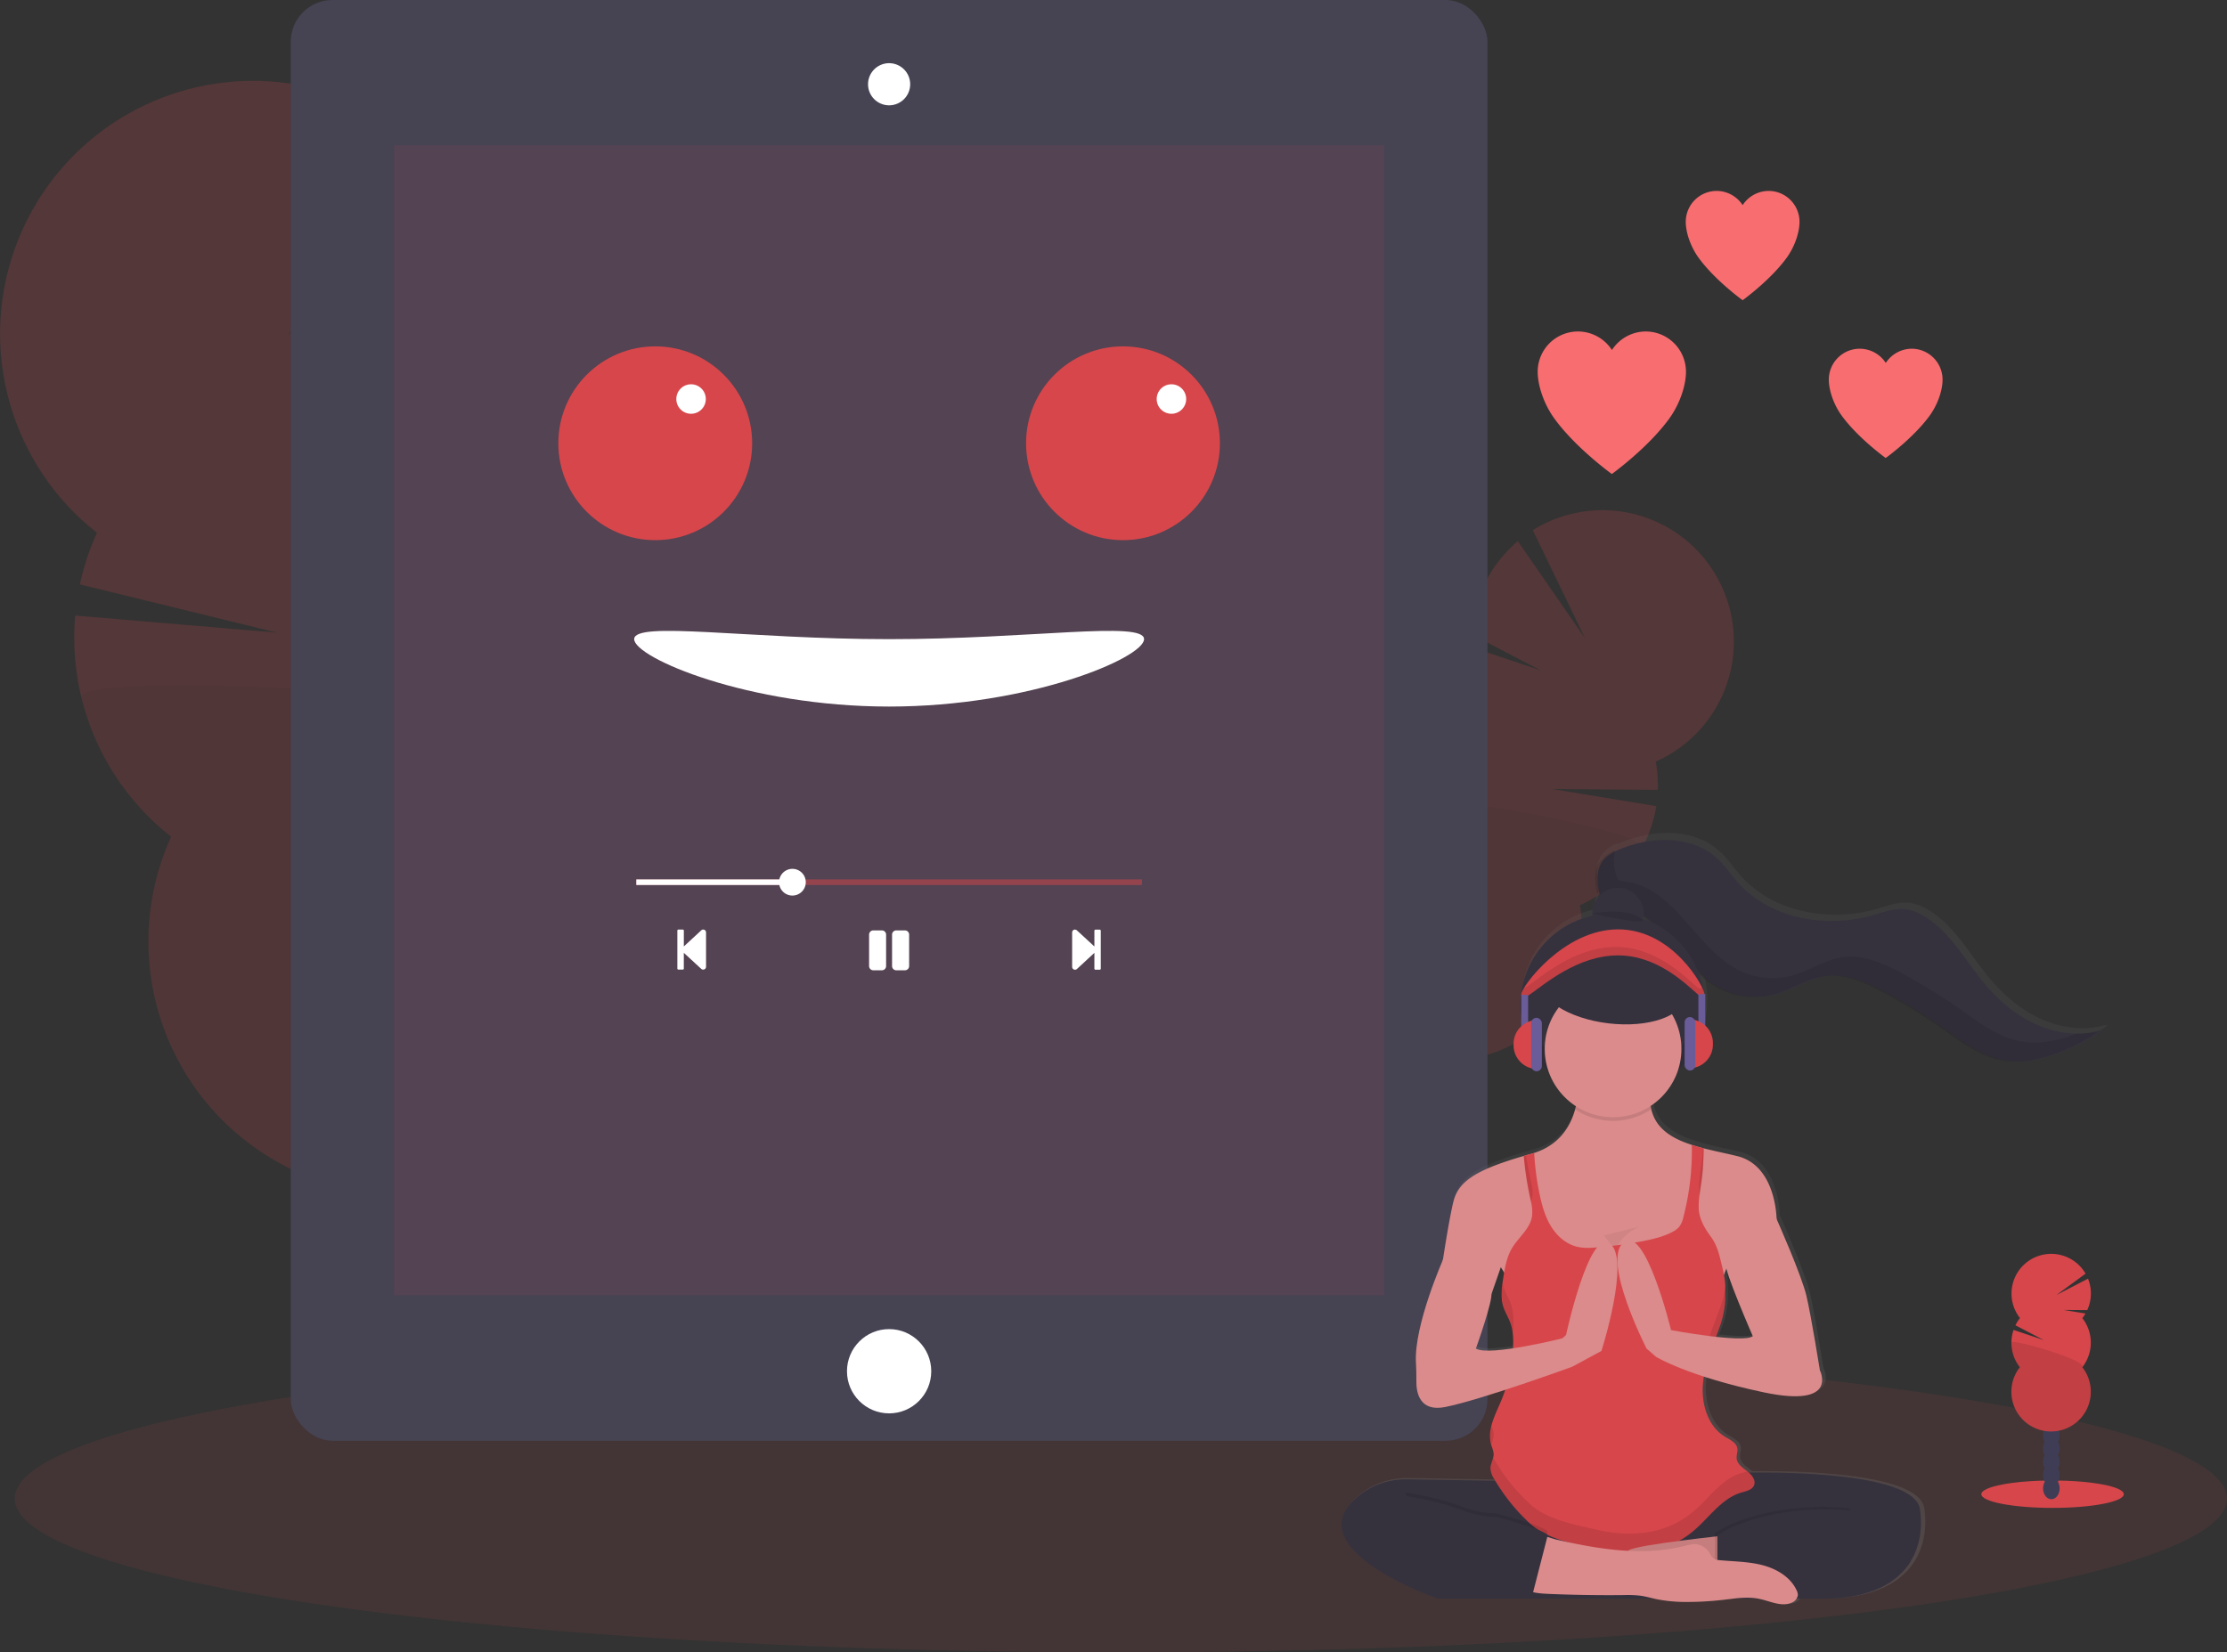 <svg id="bea18b66-86ba-42fe-9190-76147bd64da7" data-name="Layer 1" xmlns="http://www.w3.org/2000/svg" xmlns:xlink="http://www.w3.org/1999/xlink" width="1057" height="784.44" viewBox="0 0 1057 784.44"><rect x="0" y="0" width="1057" height="784.44" fill="#333333" stroke="none"/><defs><linearGradient id="e9b7614d-2d40-4533-bad7-5d0811b316bd" x1="890.27" y1="819.43" x2="890.27" y2="453.22" gradientUnits="userSpaceOnUse"><stop offset="0" stop-color="gray" stop-opacity="0.25"/><stop offset="0.54" stop-color="gray" stop-opacity="0.12"/><stop offset="1" stop-color="gray" stop-opacity="0.1"/></linearGradient></defs><title>meditating</title><g opacity="0.2"><path d="M719.61,602a23.27,23.27,0,0,1-2.11,3.25Q707,597.9,696.12,590.78l.47-.93a20.53,20.53,0,0,1,7.27-7.92c4-2.46,8.51-3,12.22-1s5.78,6,6,10.67A20.6,20.6,0,0,1,719.61,602Z" transform="translate(-71.5 -57.78)" fill="#3f3d56"/><ellipse cx="717.85" cy="577.53" rx="17.05" ry="13.02" transform="translate(-200 883.82) rotate(-62.09)" fill="#3f3d56"/><ellipse cx="727.6" cy="559.12" rx="17.05" ry="13.02" transform="translate(-178.54 882.64) rotate(-62.09)" fill="#3f3d56"/><ellipse cx="737.35" cy="540.71" rx="17.05" ry="13.02" transform="translate(-157.08 881.47) rotate(-62.09)" fill="#3f3d56"/><ellipse cx="747.1" cy="522.3" rx="17.05" ry="13.02" transform="translate(-135.63 880.29) rotate(-62.09)" fill="#3f3d56"/><path d="M770.75,373.5a61.7,61.7,0,0,1-1-8.58L802.67,376l-32.83-17.08a62.45,62.45,0,0,1,22.08-44.23l31.81,46L799,309.49a62.37,62.37,0,1,1,58.36,109.89,62.4,62.4,0,0,1,1,13.39l-50-.4,49.28,8.12a62.37,62.37,0,0,1-36.29,47.05,62.37,62.37,0,1,1-86.65-45.89,62.39,62.39,0,0,1,36.1-68.15Z" transform="translate(-71.5 -57.78)" fill="#d7464b"/><path d="M851.14,459.71a62.14,62.14,0,0,1-29.84,27.83,62.37,62.37,0,1,1-86.65-45.89C732.23,428.36,854.42,453.52,851.14,459.71Z" transform="translate(-71.5 -57.78)" opacity="0.1"/></g><g opacity="0.2"><path d="M288.48,716.67a43.27,43.27,0,0,0,2.39,7.05q23.11-8.85,46.75-17c-.14-.64-.28-1.3-.44-2a39.53,39.53,0,0,0-9.83-18.22c-6.29-6.48-14.45-9.64-22.3-7.72s-13.63,8.47-16.24,17.09A39.55,39.55,0,0,0,288.48,716.67Z" transform="translate(-71.5 -57.78)" fill="#3f3d56"/><ellipse cx="303.33" cy="671.75" rx="25.07" ry="32.81" transform="translate(-222.12 33.29) rotate(-13.72)" fill="#3f3d56"/><ellipse cx="293.82" cy="632.78" rx="25.07" ry="32.81" transform="translate(-213.16 29.93) rotate(-13.72)" fill="#3f3d56"/><ellipse cx="284.31" cy="593.82" rx="25.07" ry="32.81" transform="translate(-204.19 26.56) rotate(-13.72)" fill="#3f3d56"/><ellipse cx="274.8" cy="554.86" rx="25.07" ry="32.81" transform="translate(-195.22 23.2) rotate(-13.72)" fill="#3f3d56"/><path d="M300.88,266a118.65,118.65,0,0,0,5.81-15.56l-66.55,5.11,69.33-16.38a120.32,120.32,0,0,0-20.33-93L208.05,217l70.26-83.83A120.07,120.07,0,1,0,117.52,310.72a119.33,119.33,0,0,0-8.11,24.52L203,358.12,107.18,350A120.14,120.14,0,0,0,152.72,455a120.07,120.07,0,1,0,183.37-44.75A120.08,120.08,0,0,0,300.88,266Z" transform="translate(-71.5 -57.78)" fill="#d7464b"/><path d="M110.16,388.94a119.51,119.51,0,0,0,42.56,66,120.07,120.07,0,1,0,183.37-44.75C346.88,386.55,107,375.85,110.16,388.94Z" transform="translate(-71.5 -57.78)" opacity="0.1"/></g><ellipse cx="532" cy="711.44" rx="525" ry="73" fill="#d7464b" opacity="0.1"/><rect x="138" width="568" height="684" rx="19.8" fill="#464353"/><rect x="187" y="69" width="470" height="546" fill="#d7464b" opacity="0.1"/><circle cx="422" cy="651" r="20" fill="#fff"/><circle cx="422" cy="40" r="9.5" fill="#fff"/><path d="M493.5,88.78a9,9,0,1,1-9,9,9,9,0,0,1,9-9m0-1a10,10,0,1,0,10,10,10,10,0,0,0-10-10Z" transform="translate(-71.5 -57.78)" fill="#fff"/><path d="M393.5,517.67V499.6h2.06v8.67l9.16-8.48a.79.79,0,0,1,.52-.19.86.86,0,0,1,.87.87V516.8a.86.86,0,0,1-.87.87.8.8,0,0,1-.54-.21l-9.14-8.41v8.62Z" transform="translate(-71.5 -57.78)" fill="#fff"/><path d="M405.24,500.09a.36.36,0,0,1,.37.37V516.8a.37.37,0,0,1-.58.29l-8.3-7.63-.87-.81.88-.8,8.29-7.68a.37.37,0,0,1,.21-.08m-10.18,0v17.07H394V500.09h1.07m10.18-1a1.33,1.33,0,0,0-.86.32l-8.32,7.7V499.6a.51.51,0,0,0-.51-.51H393.5a.51.51,0,0,0-.51.51v18a.51.51,0,0,0,.51.51h2.05a.51.51,0,0,0,.51-.51v-7.46l8.32,7.66a1.32,1.32,0,0,0,.86.31,1.35,1.35,0,0,0,1.37-1.36V500.46a1.36,1.36,0,0,0-1.37-1.37Z" transform="translate(-71.5 -57.78)" fill="#fff"/><path d="M591.46,517.67V509l-9.16,8.48a.82.82,0,0,1-.53.19.86.86,0,0,1-.6-.25.82.82,0,0,1-.27-.62V500.46a.87.87,0,0,1,1.42-.67l9.14,8.42V499.6h2l0,18.06,0,0Z" transform="translate(-71.5 -57.78)" fill="#fff"/><path d="M581.76,500.09a.32.32,0,0,1,.21.08l8.3,7.63.87.8-.87.81-8.3,7.68a.31.31,0,0,1-.21.07.36.36,0,0,1-.37-.36V500.46a.37.37,0,0,1,.37-.37m11.26,0v17.07H592V500.09H593m-11.26-1a1.36,1.36,0,0,0-1.37,1.37V516.8a1.36,1.36,0,0,0,1.37,1.36,1.33,1.33,0,0,0,.87-.31l8.32-7.71v7.51a.51.51,0,0,0,.51.51h2a.51.51,0,0,0,.52-.51v-18a.51.51,0,0,0-.52-.51h-2a.51.51,0,0,0-.51.51v7.47l-8.32-7.66a1.34,1.34,0,0,0-.87-.32Z" transform="translate(-71.5 -57.78)" fill="#fff"/><path d="M496.9,518a1.54,1.54,0,0,1-1.54-1.54V501.5A1.54,1.54,0,0,1,496.9,500H501a1.54,1.54,0,0,1,1.54,1.54v14.93A1.54,1.54,0,0,1,501,518ZM486,518a1.54,1.54,0,0,1-1.54-1.54V501.5A1.54,1.54,0,0,1,486,500h4.07a1.54,1.54,0,0,1,1.54,1.54v14.93a1.54,1.54,0,0,1-1.54,1.54Z" transform="translate(-71.5 -57.78)" fill="#fff"/><path d="M501,500.46a1,1,0,0,1,1,1v14.94a1,1,0,0,1-1,1H496.9a1,1,0,0,1-1-1V501.49a1,1,0,0,1,1-1H501m-10.86,0a1,1,0,0,1,1,1v14.94a1,1,0,0,1-1,1H486a1,1,0,0,1-1-1V501.49a1,1,0,0,1,1-1h4.07m10.86-1H496.9a2,2,0,0,0-2,2v14.94a2,2,0,0,0,2,2H501a2,2,0,0,0,2-2V501.49a2,2,0,0,0-2-2Zm-10.86,0H486a2,2,0,0,0-2,2v14.94a2,2,0,0,0,2,2h4.07a2,2,0,0,0,2-2V501.49a2,2,0,0,0-2-2Z" transform="translate(-71.5 -57.78)" fill="#fff"/><rect x="302" y="417.49" width="240" height="2.67" fill="#d7464b" opacity="0.5"/><path d="M447.61,482.44a5.84,5.84,0,1,1,5.83-5.84A5.84,5.84,0,0,1,447.61,482.44Z" transform="translate(-71.5 -57.78)" fill="#fff"/><path d="M447.61,471.27a5.34,5.34,0,1,1-5.33,5.33,5.33,5.33,0,0,1,5.33-5.33m0-1a6.34,6.34,0,1,0,6.33,6.33,6.33,6.33,0,0,0-6.33-6.33Z" transform="translate(-71.5 -57.78)" fill="#fff"/><rect x="302.5" y="417.99" width="73.11" height="1.67" fill="#fff"/><path d="M446.61,476.27v.67H374.5v-.67h72.11m1-1H373.5v2.67h74.11v-2.67Z" transform="translate(-71.5 -57.78)" fill="#fff"/><circle cx="311" cy="210.44" r="46" fill="#d7464b"/><circle cx="533" cy="210.44" r="46" fill="#d7464b"/><circle cx="328" cy="189.44" r="7" fill="#fff"/><circle cx="556" cy="189.44" r="7" fill="#fff"/><path d="M614.5,361.22c0,8.83-54.17,32-121,32s-121-23.17-121-32,54.17,0,121,0S614.5,352.38,614.5,361.22Z" transform="translate(-71.5 -57.78)" fill="#fff"/><path d="M852.81,215.15h-.17a19.23,19.23,0,0,0-16.07,8.8,19.25,19.25,0,0,0-16.07-8.8h-.17a19.12,19.12,0,0,0-19,19.12c0,6.26,2.74,15.14,8.09,22.45,10.18,13.92,27.1,26.1,27.1,26.1s16.92-12.18,27.1-26.1c5.35-7.31,8.09-16.19,8.09-22.45A19.13,19.13,0,0,0,852.81,215.15Z" transform="translate(-71.5 -57.78)" fill="#f86d70"/><path d="M911.07,148.42h-.13a14.78,14.78,0,0,0-12.33,6.75,14.78,14.78,0,0,0-12.33-6.75h-.13a14.68,14.68,0,0,0-14.54,14.67c0,4.8,2.11,11.62,6.21,17.22,7.81,10.68,20.79,20,20.79,20s13-9.35,20.79-20c4.1-5.6,6.2-12.42,6.2-17.22A14.68,14.68,0,0,0,911.07,148.42Z" transform="translate(-71.5 -57.78)" fill="#f86d70"/><path d="M979,223.34h-.13a14.76,14.76,0,0,0-12.32,6.75,14.79,14.79,0,0,0-12.33-6.75h-.13A14.68,14.68,0,0,0,939.51,238c0,4.8,2.1,11.61,6.2,17.22,7.82,10.68,20.8,20,20.8,20s13-9.35,20.79-20c4.1-5.61,6.2-12.42,6.2-17.22A14.68,14.68,0,0,0,979,223.34Z" transform="translate(-71.5 -57.78)" fill="#f86d70"/><path d="M1070.33,544.82l.79-.54a40.58,40.58,0,0,1-11.26,1.7,49.32,49.32,0,0,1-18.82-4.1c-9.79-4.23-18.19-11.28-25.06-19.45-9.5-11.3-16.68-25.22-29.35-32.77a22.81,22.81,0,0,0-8.57-3.24c-5.36-.69-10.63,1.35-15.83,2.84-22.47,6.46-49.08,1.73-64.58-15.8-3.28-3.7-6-7.88-9.64-11.26-12-11.2-31.16-10.91-46.34-4.69-.92.37-1.83.78-2.72,1.22a6.23,6.23,0,0,1,.15-.62,17.45,17.45,0,0,0-7.14,5.14c-2.82,3.77-2.82,8.66-2.07,13.11a13.92,13.92,0,0,0,1.14,4.15,12.25,12.25,0,0,0-2.89,7.91c0,.36,0,.71.05,1.06A44.12,44.12,0,0,0,794,527.59c0-.1,0-.2,0-.29a44.91,44.91,0,0,0-.25,4.67c0,.1,0,.2,0,.3s0,.19,0,.29a44,44,0,0,0,13.61,31.88,32.81,32.81,0,0,0,13,16.37c-.12.5-.24,1-.38,1.51-2.27,8.24-7.57,16.94-19.46,20.8-.5.17-1,.32-1.54.47l-2.46.69-1,.3c-24.58,7.13-31.61,12.89-33.84,22.39-1.84,7.82-4,21.8-4.89,27.4-1.78,4.12-13.88,32.75-12.92,49.3.16,2.85.24,5.7.19,8.56-.11,5.79,1.55,15.12,13.83,12.66,7-1.4,18-4.75,28.84-8.28q-.95,2.91-2.14,5.73c-1.61,3.81-3.56,7.78-4.57,11.78h0l0,.11-.12.49c0,.1,0,.19,0,.29s-.07.34-.11.51,0,.09,0,.14a1.29,1.29,0,0,1,0,.19c0,.22-.07.43-.1.65s-.08.57-.11.86h0c0,.18,0,.36,0,.54a2.46,2.46,0,0,1,0,.26s0,.06,0,.08v.09c0,.15,0,.31,0,.46s0,.18,0,.26,0,.27,0,.41a2.71,2.71,0,0,1,0,.29c0,.26,0,.52.05.78,0,0,0,.07,0,.1s0,.33.06.49,0,.26,0,.39,0,.12,0,.18l.09.46c0,.11,0,.23.07.34l.12.47v0h0c0,.15.08.29.13.44a16.27,16.27,0,0,1,1.06,3.72,6.52,6.52,0,0,1-.23,2.11h0l-.15.54a.56.56,0,0,1,0,.12c-.11.38-.24.76-.37,1.14-.07.21-.14.42-.2.63,0,.06,0,.12-.07.19v0l-.06.2-.06.21,0,.09-.15.61c0,.06,0,.11,0,.18h0a1.85,1.85,0,0,0,0,.23l0,.15a2.89,2.89,0,0,0,0,.29v0a1.11,1.11,0,0,1,0,.19v.09a4.7,4.7,0,0,0,0,.53,10.23,10.23,0,0,0,1.67,4.55c.19.33.4.65.59,1l-42-.69a36.2,36.2,0,0,0-24.25,8.62c-12.07,10.4-7.42,20.54,2.16,28.83,10.4,9,26.62,15.85,33.46,18.48,2,.79,3.22,1.2,3.22,1.2h103l1.53.35a71,71,0,0,0,14.27,1.23,149.08,149.08,0,0,0,17.42-1c1.74-.2,3.5-.43,5.26-.62H907.2l1,.19c5.11,1.09,10.45,3.9,15.24,1.81a5.5,5.5,0,0,0,2.44-2h12.29c22.77,0,35.84-7.53,42.21-17.87,4.57-7.41,5.69-16.26,4.47-24.8-2.48-17.37-63.41-17.89-81.75-17.65-.26-.24-.53-.46-.8-.67l0,0c-2.11-1.66-4.66-3.39-4.93-6.08-.15-1.61.59-3.22.34-4.82-.45-2.78-3.52-4.13-5.91-5.6-8.17-5-11.34-15.61-10.54-25.15.06-.61.12-1.23.2-1.84h0c.06-.48.14-.95.21-1.42a1.87,1.87,0,0,1,0-.25s0-.06,0-.09a279.81,279.81,0,0,0,28.46,7.47c36.18,7.6,26.84-10.53,26.84-10.53s-4.08-25.72-6.42-35.66-14-36.24-14-36.24l-.3-.69c-.09-3.23-1.35-25.67-18.66-30-5.16-1.3-10.72-2.38-16.07-3.76l-.38-.11c-1.79-.46-3.55-1-5.26-1.52-9.48-3.07-17.36-7.75-19.49-17.19-.11-.51-.21-1-.29-1.57a32.78,32.78,0,0,0,13-17,44,44,0,0,0,12.74-31,2.71,2.71,0,0,0,0-.29c0-.1,0-.2,0-.3a42.31,42.31,0,0,0-.25-4.67l0,.29a44,44,0,0,0-2.24-9.77,46,46,0,0,0,11.16,7.44A36,36,0,0,0,906,528.44a35.5,35.5,0,0,0,10.2-1.32c8.13-2.31,15.41-7.47,23.78-8.64a28.71,28.71,0,0,1,3.19-.24c8.33.17,16.47,3.93,23.93,8a276.12,276.12,0,0,1,28.06,17.36c8.87,6.25,17.81,13.22,28.47,15.22a36.27,36.27,0,0,0,7.2.59,55.9,55.9,0,0,0,19.63-3.76,93.25,93.25,0,0,0,21.79-11.32C1071.64,544.48,1071,544.66,1070.33,544.82Zm-216-53.16c-.63-.26-1.28-.51-1.93-.74q.08-.39.12-.78C853.13,490.63,853.73,491.14,854.32,491.66ZM772.41,696.83s7.37-20.61,7.41-25.74L784.38,658l1.69,2.7c-.15.9-.29,1.8-.43,2.7s-.26,1.68-.37,2.52h0c-.12.86-.22,1.71-.29,2.57v0c0,.24,0,.48-.05.72,0,.06,0,.13,0,.19l0,.62c0,.09,0,.19,0,.28s0,.31,0,.46v.32c0,.24,0,.47,0,.7a2.09,2.09,0,0,0,0,.25c0,.11,0,.23,0,.35,0,.33.05.66.08,1,0,0,0,0,0,.06s0,.1,0,.14a1,1,0,0,1,0,.17c0,.35.1.7.17,1s.16.73.25,1.1l0,.11c.88,3.25,2.81,6.11,3.86,9.31v0c.09.29.18.59.26.88l.09.36.15.62.09.45.12.66c0,.09,0,.18,0,.27,0,.32.09.64.13.95v0a39.28,39.28,0,0,1,.2,5.53c0,.57,0,1.13-.06,1.7C782.38,698,775,698.46,772.41,696.83Zm119.82-38.27c1.83,7.61,12.64,32.42,12.64,32.42-2,1.51-9.48,1.18-17.38.32.15-.38.29-.75.43-1.13l.22-.6.39-1c.24-.67.49-1.33.73-2l.45-1.32c0-.05,0-.11,0-.17.15-.46.29-.92.42-1.39.06-.18.11-.37.16-.56l0-.06.23-.89c0-.15.07-.29.11-.44l.18-.76c0-.11,0-.22.07-.34a2,2,0,0,0,0-.24c0-.13.06-.26.08-.38.07-.31.13-.63.18-.94a2.74,2.74,0,0,0,0-.28,1,1,0,0,0,0-.17c0-.22.08-.45.11-.68q.15-1,.27-1.95c0-.13,0-.26,0-.4a5.42,5.42,0,0,0,.06-.58c0-.18,0-.36,0-.54l0-.41c0-.24,0-.48.05-.72s0-.32,0-.48a.92.92,0,0,0,0-.16v0c0-.6,0-1.2,0-1.8v-.67c0-.21,0-.43,0-.64v0c0-.28,0-.55,0-.83a.25.25,0,0,0,0-.08c0-.19,0-.39,0-.58,0,0,0,0,0-.08s0-.16,0-.24c0-.48-.06-1-.1-1.45,0-.16,0-.32,0-.48a44.78,44.78,0,0,0-.64-4.44Z" transform="translate(-71.5 -57.78)" fill="url(#e9b7614d-2d40-4533-bad7-5d0811b316bd)"/><path d="M914.73,636.84l-23.17,21.43-1.72,4.49-1.17,3-97.9,4.64-5.26-8.34-1.69-2.67-4.63,13.32L756,658.27s2.89-19.69,5.21-29.54c2.21-9.41,9.19-15.12,33.6-22.18l1-.31,2.44-.68c.52-.14,1-.29,1.53-.46,11.8-3.83,17.06-12.45,19.31-20.61a47.74,47.74,0,0,0,1.17-18.32s35.63-11.29,34.47,11.3a25.47,25.47,0,0,0,.52,6.88c2.12,9.35,9.94,14,19.35,17q2.55.82,5.22,1.51l.38.1c5.31,1.37,10.83,2.45,16,3.73C914.73,611.35,914.73,636.84,914.73,636.84Z" transform="translate(-71.5 -57.78)" fill="#db8b8b"/><path d="M832.22,466.5c2.06-2.75,5.28-4.38,8.47-5.68,15.08-6.16,34.09-6.45,46,4.65,3.59,3.34,6.31,7.49,9.57,11.16,15.39,17.37,41.8,22.05,64.11,15.65,5.16-1.48,10.4-3.5,15.72-2.81a22.5,22.5,0,0,1,8.5,3.21c12.58,7.48,19.71,21.27,29.14,32.47,6.81,8.09,15.16,15.07,24.88,19.27s20.88,5.44,31,2.38A92.85,92.85,0,0,1,1048,558c-8.14,2.94-17,4.73-25.47,3.13-10.59-2-19.46-8.89-28.27-15.08a273.43,273.43,0,0,0-27.85-17.19c-8.69-4.68-18.3-9-28.08-7.64-8.31,1.15-15.53,6.27-23.61,8.55A36,36,0,0,1,890.29,528c-20.67-9.4-30.13-37.12-52.26-42.23-5.66-1.3-6.7.7-7.86-6.23C829.42,475.08,829.41,470.25,832.22,466.5Z" transform="translate(-71.5 -57.78)" fill="#35323e"/><path d="M1055.82,549c-8.14,2.94-17,4.73-25.47,3.13-10.59-2-19.46-8.88-28.27-15.08a273.43,273.43,0,0,0-27.85-17.19c-8.69-4.68-18.3-9-28.08-7.64-8.31,1.15-15.53,6.27-23.61,8.56A36,36,0,0,1,898.11,519c-20.67-9.4-30.13-37.12-52.26-42.22-5.66-1.31-6.7.69-7.87-6.24a21.15,21.15,0,0,1,.16-9.1,17.33,17.33,0,0,0-7.08,5.1c-2.81,3.74-2.8,8.57-2,13,1.17,6.93,2.2,4.93,7.86,6.23,22.13,5.11,31.59,32.83,52.26,42.23a36,36,0,0,0,24.43,1.84c8.08-2.28,15.3-7.4,23.61-8.55,9.78-1.36,19.39,3,28.08,7.64a274.67,274.67,0,0,1,27.86,17.19c8.81,6.19,17.68,13.1,28.26,15.08,8.51,1.6,17.33-.19,25.47-3.13a92.85,92.85,0,0,0,21.64-11.22,40.51,40.51,0,0,1-11.2,1.68Z" transform="translate(-71.5 -57.78)" opacity="0.1"/><circle cx="765.32" cy="477.4" r="43.73" fill="#35323e"/><path d="M836.82,569.07A43.74,43.74,0,0,1,793.34,530a44.29,44.29,0,0,0-.25,4.63,43.74,43.74,0,1,0,87.47,0,44.29,44.29,0,0,0-.25-4.63A43.74,43.74,0,0,1,836.82,569.07Z" transform="translate(-71.5 -57.78)" opacity="0.1"/><path d="M855.3,584.35a32.47,32.47,0,0,1-36.16.14,47.74,47.74,0,0,0,1.17-18.32s35.63-11.29,34.47,11.3A25.47,25.47,0,0,0,855.3,584.35Z" transform="translate(-71.5 -57.78)" opacity="0.1"/><circle cx="765.61" cy="497.96" r="32.44" fill="#db8b8b"/><path d="M832.59,644.26a25,25,0,0,1,4,5.66c1.69,3.32,2.62,7.35,1.11,10.77a15.32,15.32,0,0,1,2.18-12.57A23.47,23.47,0,0,1,850,640" transform="translate(-71.5 -57.78)" opacity="0.05"/><path d="M978.35,799c-6.32,10.24-19.29,17.71-41.89,17.71H754s-1.19-.41-3.19-1.19c-6.79-2.61-22.89-9.39-33.22-18.32-9.5-8.21-14.13-18.25-2.14-28.57a36,36,0,0,1,24.07-8.53l61.4,1L896.49,757s83.41-2.9,86.31,17.37C984,782.88,982.89,791.65,978.35,799Z" transform="translate(-71.5 -57.78)" fill="#35323e"/><path d="M904,763c-1,2.18-3.7,2.7-6,3.37-9.46,2.77-15.3,12-22.84,18.31a43.66,43.66,0,0,1-12.77,7.45c-10.56,4-22.33,3.63-33.3,1.07s-23.45-4.72-31.7-12.4a91,91,0,0,1-16.77-21,10,10,0,0,1-1.66-4.51,4.52,4.52,0,0,1,0-.52,1.53,1.53,0,0,1,0-.3,1.43,1.43,0,0,1,0-.29c0-.13,0-.26.07-.38a3,3,0,0,1,.1-.43c0-.15.07-.29.11-.44s.09-.28.13-.42c.2-.66.44-1.3.64-2,.07-.22.13-.44.18-.65h0a6.4,6.4,0,0,0,.23-2.09,16.82,16.82,0,0,0-1.05-3.69c0-.14-.09-.29-.13-.43s-.09-.33-.13-.49c-.07-.32-.14-.64-.2-1s-.09-.65-.12-1a14.41,14.41,0,0,1-.07-1.46c0-.27,0-.54,0-.8a.14.14,0,0,1,0-.09c0-.27,0-.53.05-.79.06-.56.14-1.13.25-1.69,0-.31.11-.61.18-.93q.06-.22.12-.48a.45.45,0,0,1,0-.11h0c1-4,2.94-7.89,4.54-11.68a74.36,74.36,0,0,0,5.83-27,38.43,38.43,0,0,0-.2-5.47v0c0-.2-.05-.39-.07-.59s-.09-.64-.16-1-.13-.7-.21-1-.11-.44-.18-.66-.16-.58-.25-.87c-1-3.18-3-6-3.85-9.26q-.15-.6-.27-1.2c-.07-.35-.13-.69-.17-1,0-.12,0-.24,0-.37-.06-.52-.09-1-.1-1.57,0-.23,0-.45,0-.69s0-.52,0-.78,0-.71.05-1.07,0-.48,0-.72c0-.44.08-.87.14-1.29s.1-.86.16-1.29c.11-.83.24-1.67.37-2.5s.28-1.79.43-2.68c.7-4.09,1.63-8.17,3.73-11.72,3.08-5.19,8.59-9.2,9.54-15.16a19.54,19.54,0,0,0-.55-7.12c-.12-.52-.23-1-.34-1.55a151.88,151.88,0,0,1-3.06-20l1-.31,2.44-.68c.52-.14,1-.29,1.53-.46a126.55,126.55,0,0,0,2.65,20c1.1,5.14,2.55,10.3,5.3,14.8s6.92,8.3,12,9.65c3.37.9,6.94.68,10.42.38,7-.61,13.95-1.57,20.84-2.86,5-1,10.07-2.09,14.55-4.54a10,10,0,0,0,3.11-2.39,11.87,11.87,0,0,0,1.95-4.57,125.87,125.87,0,0,0,4-34.24q2.55.82,5.22,1.51l.38.1c0,1.89-.09,3.77-.18,5.65-.05,1.14-.12,2.28-.19,3.43,0,.64-.09,1.29-.15,1.93,0,.46-.09.93-.13,1.39,0,.14,0,.28-.05.42-.06.56-.12,1.12-.19,1.67-.09.75-.2,1.5-.31,2.25l-.15,1c-.21,1.44-.43,2.89-.61,4.34h0a41.69,41.69,0,0,0-.37,6.5c.16,4.74,2.82,9.42,5.66,13.22,3.41,4.57,4.3,9.66,5.67,15.19.22.91.42,1.83.59,2.75.28,1.46.49,2.93.63,4.4,0,.28,0,.56.07.84s0,.42,0,.62,0,.46,0,.69,0,.48,0,.73,0,.55,0,.82c0,.77,0,1.55,0,2.32,0,.27,0,.56,0,.84v.15c0,.23,0,.46,0,.7s0,.59-.07.9,0,.36,0,.53l-.06.58c0,.29-.07.59-.11.88s-.09.71-.14,1.06-.11.71-.17,1.06c-.11.66-.24,1.33-.39,2-.18.83-.38,1.65-.61,2.47-.06.25-.13.49-.2.73-.26.9-.55,1.79-.87,2.68-1.13,3.13-2.35,6.26-3.5,9.4-.19.52-.38,1-.56,1.57s-.37,1-.54,1.55v0c-.18.53-.35,1.06-.53,1.58s-.33,1-.49,1.58c-.33,1.08-.63,2.16-.91,3.25-.08.32-.17.64-.24,1,0,.14-.07.3-.1.44s-.07.29-.1.44c-.15.68-.29,1.36-.42,2.05l-.15.86c-.09.57-.17,1.13-.25,1.69h0c-.08.6-.14,1.22-.2,1.83-.8,9.45,2.35,20,10.46,24.92,2.38,1.45,5.42,2.79,5.87,5.54.25,1.59-.49,3.18-.33,4.78.26,2.66,2.79,4.38,4.89,6h0C903,757.9,905,760.56,904,763Z" transform="translate(-71.5 -57.78)" fill="#d7464b"/><g opacity="0.1"><path d="M880,705.71a33.74,33.74,0,0,0,.19,7.44c1.12-8.77,4.8-17,7.8-25.4a47.39,47.39,0,0,0,2.53-20.59,46.8,46.8,0,0,1-2.53,11.32C884.73,687.41,880.75,696.25,880,705.71Z" transform="translate(-71.5 -57.78)"/><path d="M880.25,603c0,1.89-.09,3.77-.18,5.65-.05,1.14-.11,2.28-.19,3.43,0,.64-.09,1.29-.15,1.93,0,.46-.09.93-.13,1.39,0,.14,0,.28-.05.42-.06.56-.12,1.12-.19,1.67-.09.75-.2,1.5-.31,2.25l-.15,1c-.21,1.44-.43,2.89-.61,4.34a14.52,14.52,0,0,1-.37-2.77c-.16-4.73.85-9.41,1.44-14.12.22-1.76.39-3.54.51-5.32Z" transform="translate(-71.5 -57.78)"/><path d="M788.74,686.56a21,21,0,0,1,.87,4.15c.1-1.26.17-2.53.2-3.79a28.6,28.6,0,0,0-1.07-9.63c-1-3.18-3-6-3.85-9.25-.06-.26-.13-.51-.18-.76a25.2,25.2,0,0,0,.18,10C785.77,680.53,787.7,683.38,788.74,686.56Z" transform="translate(-71.5 -57.78)"/><path d="M900.85,756.26h0c-.93.34-1.93.59-2.85.86-9.46,2.77-15.3,12-22.84,18.31a43.69,43.69,0,0,1-12.77,7.46c-10.56,3.94-22.33,3.62-33.3,1.06s-23.45-4.72-31.7-12.39a91.55,91.55,0,0,1-16.77-21l-.35-.62c-.45,1.79-1.36,3.54-1.3,5.38a9.89,9.89,0,0,0,1.65,4.51,91.28,91.28,0,0,0,16.77,21c8.25,7.68,20.73,9.84,31.7,12.4s22.74,2.88,33.3-1.07a43.44,43.44,0,0,0,12.77-7.45c7.54-6.35,13.38-15.54,22.84-18.31,2.28-.67,5-1.19,6-3.37C905,760.56,903,757.91,900.85,756.26Z" transform="translate(-71.5 -57.78)"/><path d="M780.48,738.54a15.86,15.86,0,0,0-1-3.64,16.81,16.81,0,0,0-.14,8.79C779.79,742,780.6,740.3,780.48,738.54Z" transform="translate(-71.5 -57.78)"/><path d="M798.78,626a12.54,12.54,0,0,1-.55,2.15c-.12-.52-.23-1-.34-1.55a151.88,151.88,0,0,1-3.06-20l1-.31q.81,5.57,2,11C798.52,620.14,799.24,623.07,798.78,626Z" transform="translate(-71.5 -57.78)"/></g><path d="M763.26,650.45l-6.66,4.93S742.52,687,743.55,704.73c.16,2.82.24,5.65.19,8.48-.11,5.74,1.54,15,13.73,12.55,17.37-3.48,60.24-19.12,60.24-19.12l-2.9-13.9S778.32,702,772,698c0,0,8.4-23.46,7.24-26.35S763.26,650.45,763.26,650.45Z" transform="translate(-71.5 -57.78)" fill="#db8b8b"/><path d="M911,627.86l4,9.27s11.59,26.07,13.9,35.91,6.38,35.34,6.38,35.34,9.26,18-26.65,10.42-51-16.79-51-16.79l7-12.75s34.17,6.37,38.81,2.9c0,0-13.9-31.86-12.75-34.18S911,627.86,911,627.86Z" transform="translate(-71.5 -57.78)" fill="#db8b8b"/><path d="M809,696.79l5.79-5.21s11-51,20.86-43.44-4.06,51-4.06,51l-13.9,7.53Z" transform="translate(-71.5 -57.78)" fill="#db8b8b"/><path d="M868.1,693.32l-3.47-4.06s-12.17-50.39-22.59-41.7S853,698,853,698l4.64,4.06,9.26-2.32Z" transform="translate(-71.5 -57.78)" fill="#db8b8b"/><path d="M891.85,786.58s-43.51,4.54-47.24,7.19-1.41,18.87-1.41,18.87l57.34-3.47Z" transform="translate(-71.5 -57.78)" fill="#db8b8b"/><path d="M891.85,786.58s-43.51,4.54-47.24,7.19-1.41,18.87-1.41,18.87l57.34-3.47Z" transform="translate(-71.5 -57.78)" opacity="0.1"/><path d="M966.29,799.61c-6.32,10.24-8.39,15.93-31,15.93H885.48V785.42l6.37-3.48c27.23-12.16,57.35-8.11,57.35-8.11Z" transform="translate(-71.5 -57.78)" opacity="0.1"/><path d="M978.35,799c-6.32,10.24-19.29,17.71-41.89,17.71H886.64V786.58L893,783.1c27.23-12.16,57.35-8.11,57.35-8.11Z" transform="translate(-71.5 -57.78)" fill="#35323e"/><path d="M870.82,791.77c2-.52,4.15-1.13,6.23-.8a8.84,8.84,0,0,1,6,4.32,7.71,7.71,0,0,0,1.74,2.38,5.53,5.53,0,0,0,2.84.81c6.85.65,13.83.64,20.49,2.39s13.19,5.62,16.09,11.87a5.27,5.27,0,0,1,.6,2.29,4.54,4.54,0,0,1-3,3.65c-4.75,2.07-10.06-.71-15.13-1.8-5.72-1.23-11.64-.23-17.46.43a149,149,0,0,1-17.29,1A70.78,70.78,0,0,1,857.78,817c-2.61-.55-5.18-1.32-7.82-1.67a53.27,53.27,0,0,0-7.58-.28q-17.57.2-35.1-.53c-3.71-.15-7.49-.34-10.94-1.7a3.46,3.46,0,0,1-1.86-1.34,3.51,3.51,0,0,1-.37-1.63,33.11,33.11,0,0,1,3.32-16.4c.81-1.67,2.4-5.55,4.2-6.37s6.54,1.17,8.55,1.62c12.79,2.9,25.8,5.39,39,5.48A86.49,86.49,0,0,0,870.82,791.77Z" transform="translate(-71.5 -57.78)" fill="#db8b8b"/><path d="M806.12,784.84,798.38,815l-47.58-1.19c-6.79-2.61,10.33-9.87,0-18.79L738.35,766.3s15.64,2.32,26.07,6.38,16.8,3.47,16.8,3.47S803.81,781.94,806.12,784.84Z" transform="translate(-71.5 -57.78)" opacity="0.1"/><path d="M806.12,786.58l-7.74,30.12-47.58-1.19c-6.79-2.61-22.89-9.39-33.22-18.32L738.35,768s15.64,2.32,26.07,6.37,16.8,3.48,16.8,3.48S803.81,783.68,806.12,786.58Z" transform="translate(-71.5 -57.78)" fill="#35323e"/><ellipse cx="836.88" cy="526.93" rx="16.8" ry="34.7" transform="translate(143.49 1238.08) rotate(-83.23)" fill="#35323e"/><circle cx="767.93" cy="433.67" r="12.16" fill="#35323e"/><path d="M827.27,491.45s15.25-2.94,22.68,2S827.27,491.45,827.27,491.45Z" transform="translate(-71.5 -57.78)" opacity="0.1"/><path d="M880.5,529.87c0,1-.67,2.17-3,.13-5.88-5.13-19.41-18.65-38-18.65-19.38,0-35.09,13.87-42,18.65-2.34,1.62-4,.74-4-.13,0-3.41,20-30.87,46-30.87S880.5,526.46,880.5,529.87Z" transform="translate(-71.5 -57.78)" fill="#d7464b"/><path d="M879.36,526.59c-.3.65-1.12.93-2.86-.59-5.88-5.13-19.41-18.65-38-18.65-19.38,0-35.09,13.87-42,18.65a5.25,5.25,0,0,1-1.63.79,8.3,8.3,0,0,0-1.37,3.08c0,.87,1.66,1.75,4,.13,6.91-4.78,22.62-18.65,42-18.65,18.59,0,32.12,13.52,38,18.65,2.33,2,3,.84,3-.13A10.18,10.18,0,0,0,879.36,526.59Z" transform="translate(-71.5 -57.78)" opacity="0.1"/><rect x="806.11" y="471.96" width="3.27" height="18.51" fill="#6a5c99"/><path d="M801.75,483.93h0A11.25,11.25,0,0,1,813,495.18v.73a11.25,11.25,0,0,1-11.25,11.25h0a0,0,0,0,1,0,0V483.93A0,0,0,0,1,801.75,483.93Z" fill="#d7464b"/><rect x="799.57" y="482.84" width="5.08" height="25.4" rx="2.54" fill="#6a5c99"/><rect x="793.51" y="530.1" width="3.27" height="18.51" transform="translate(1518.79 1020.93) rotate(-180)" fill="#6a5c99"/><path d="M789.88,542.08h0a11.25,11.25,0,0,1,11.25,11.25v.73a11.25,11.25,0,0,1-11.25,11.25h0a0,0,0,0,1,0,0V542.08A0,0,0,0,1,789.88,542.08Z" transform="translate(1519.52 1049.6) rotate(-180)" fill="#d7464b"/><rect x="798.23" y="540.99" width="5.08" height="25.4" rx="2.54" transform="translate(1530.04 1049.6) rotate(-180)" fill="#6a5c99"/><ellipse cx="974.2" cy="709.38" rx="33.8" ry="6.5" fill="#d7464b"/><ellipse cx="973.63" cy="706.62" rx="3.94" ry="5.15" fill="#3f3d56"/><ellipse cx="973.63" cy="700.32" rx="3.94" ry="5.15" fill="#3f3d56"/><ellipse cx="973.63" cy="694.03" rx="3.94" ry="5.15" fill="#3f3d56"/><ellipse cx="973.63" cy="687.73" rx="3.94" ry="5.15" fill="#3f3d56"/><ellipse cx="973.63" cy="681.43" rx="3.94" ry="5.15" fill="#3f3d56"/><ellipse cx="973.63" cy="675.14" rx="3.94" ry="5.15" fill="#3f3d56"/><ellipse cx="973.63" cy="668.84" rx="3.94" ry="5.15" fill="#3f3d56"/><path d="M1059.87,683.53a19.81,19.81,0,0,0,1.46-2.15l-10.34-1.7,11.18.08a18.82,18.82,0,0,0,.36-14.93l-15,7.78,13.84-10.17a18.85,18.85,0,1,0-31.14,21.09,19.65,19.65,0,0,0-2.15,3.44l13.43,7-14.32-4.8a18.89,18.89,0,0,0,3,17.7,18.85,18.85,0,1,0,29.64,0,18.87,18.87,0,0,0,0-23.31Z" transform="translate(-71.5 -57.78)" fill="#d7464b"/><path d="M1026.2,695.19a18.78,18.78,0,0,0,4,11.65,18.85,18.85,0,1,0,29.64,0C1062.39,703.64,1026.2,693.07,1026.2,695.19Z" transform="translate(-71.5 -57.78)" opacity="0.1"/></svg>